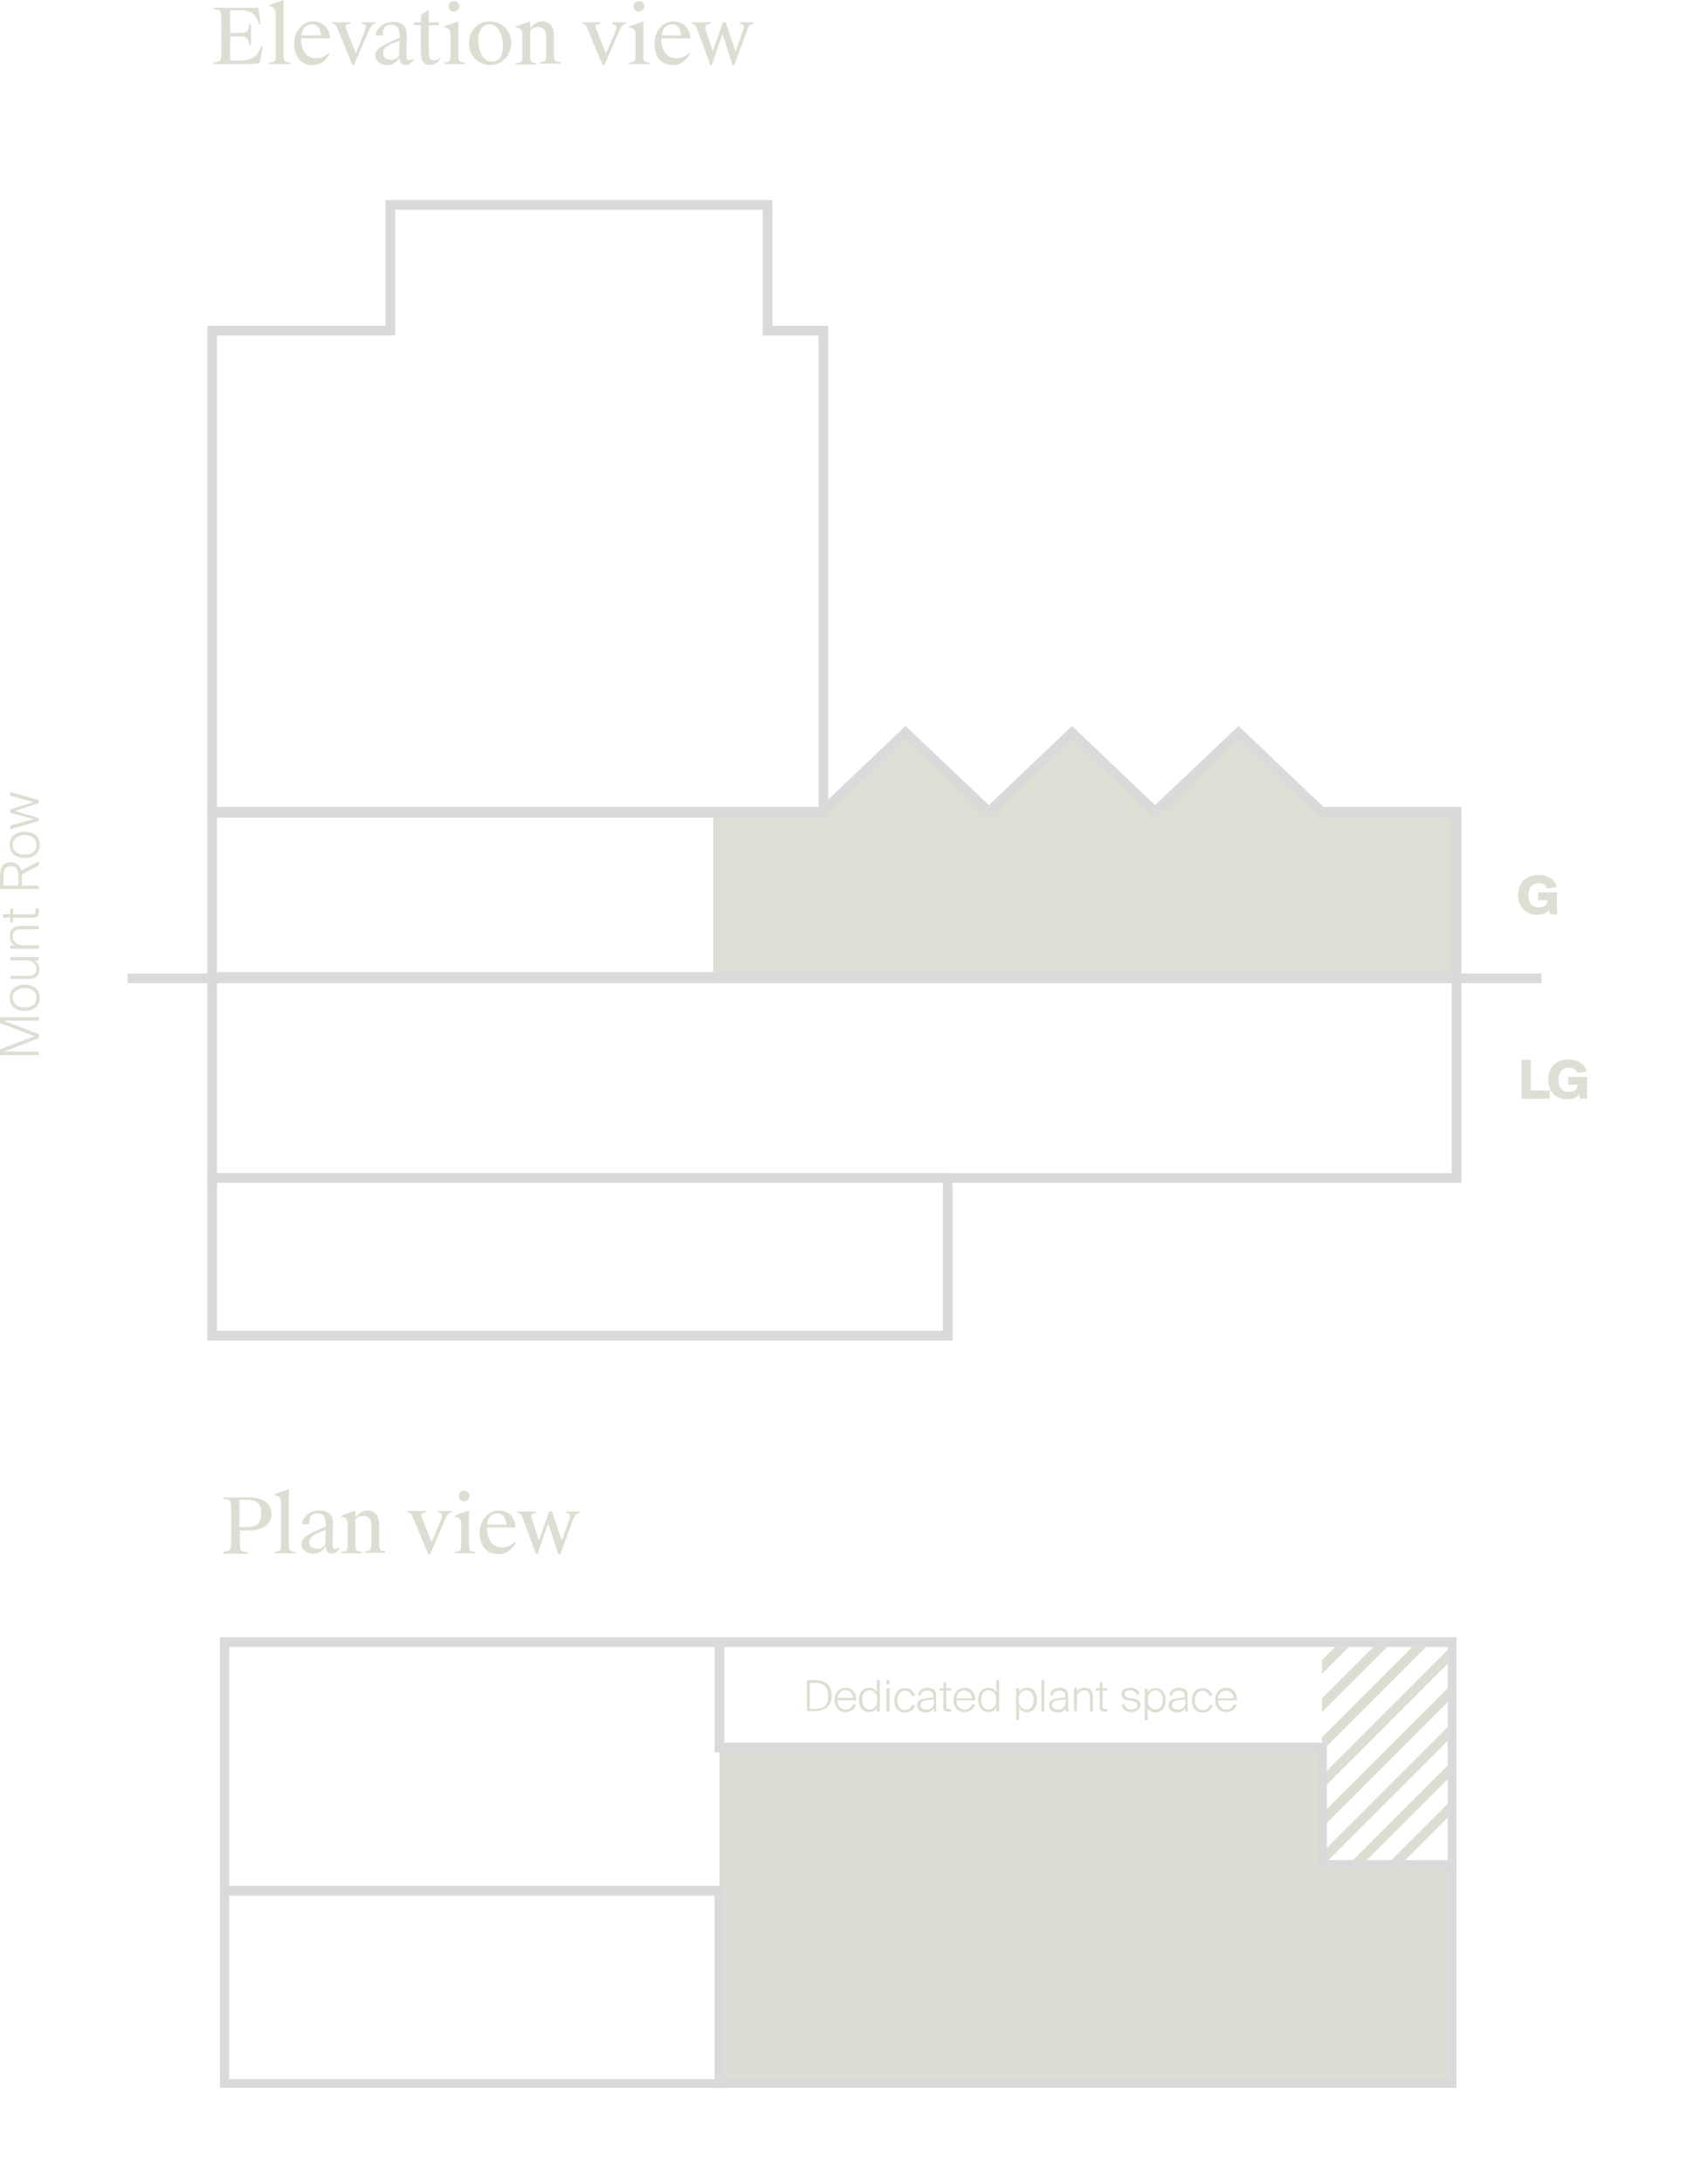 <?xml version="1.0" encoding="utf-8"?>
<!-- Generator: Adobe Illustrator 26.3.1, SVG Export Plug-In . SVG Version: 6.00 Build 0)  -->
<svg version="1.1" id="Layer_2_00000040533224762236696250000013993049982659876798_"
	 xmlns="http://www.w3.org/2000/svg" xmlns:xlink="http://www.w3.org/1999/xlink" x="0px" y="0px" viewBox="0 0 351.8 449.6"
	 style="enable-background:new 0 0 351.8 449.6;" xml:space="preserve">
<style type="text/css">
	.st0{fill:#DEDED4;}
	.st1{opacity:0.97;}
	.st2{clip-path:url(#SVGID_00000027596921290508066020000010924494514605973908_);}
	.st3{fill:#DDDDD3;}
	.st4{fill:none;stroke:#DADADA;stroke-width:2;stroke-miterlimit:10;}
	.st5{clip-path:url(#SVGID_00000176034744218511925110000009700559215458450351_);}
	.st6{fill:none;stroke:#DDDDD3;stroke-width:2;}
	.st7{clip-path:url(#SVGID_00000067958080333122428420000000360770527892850094_);}
	.st8{clip-path:url(#SVGID_00000029016884008751273190000011902687830679987368_);}
	.st9{clip-path:url(#SVGID_00000042696713408557604100000006785150249308693909_);}
	.st10{clip-path:url(#SVGID_00000129179442508031387490000001806083810628269241_);}
</style>
<g id="Layer_1-2">
	<g>
		<path class="st0" d="M8,213.8l-7.2,2.8H8v0.7H0v-1.2l7.1-2.7L0,210.7v-1.2h8v0.7H0.7L8,213V213.8z"/>
		<path class="st0" d="M2,205.5c0-1.4,0.9-2.7,3.1-2.7s3.1,1.3,3.1,2.7s-0.9,2.7-3.1,2.7S2,206.9,2,205.5z M7.5,205.5
			c0-1.1-0.8-2-2.4-2s-2.5,0.9-2.5,2s0.8,2,2.5,2S7.5,206.6,7.5,205.5z"/>
		<path class="st0" d="M7,197.8c0.6,0.3,1.1,0.8,1.1,1.9c0,0.7-0.2,1.1-0.5,1.4c-0.4,0.4-1,0.5-1.8,0.5H2.1V201h3.5
			c0.7,0,1.2-0.1,1.5-0.4c0.3-0.2,0.4-0.6,0.4-1c0-1-0.8-1.8-2.1-1.8H2.1v-0.7H8v0.7H7z"/>
		<path class="st0" d="M3.1,194.8c-0.6-0.3-1.1-0.9-1.1-2c0-0.7,0.2-1.2,0.6-1.6c0.4-0.3,0.9-0.5,1.7-0.5H8v0.7H4.5
			c-0.7,0-1.1,0.1-1.4,0.3c-0.3,0.2-0.5,0.6-0.5,1.2c0,1,0.9,1.8,2.1,1.8H8v0.7H2.1v-0.7L3.1,194.8L3.1,194.8z"/>
		<path class="st0" d="M0.6,189v-0.7h1.5v-1.2h0.6v1.2h3.7c0.8,0,0.9,0,0.9-0.8v-0.4H8v0.6c0,1.1-0.2,1.3-1.4,1.3H2.7v1H2.1v-1H0.6z
			"/>
	</g>
	<g>
		<path class="st0" d="M4.5,180.1c0,0.2,0,0.5,0,0.8v1.5H8v0.7H0v-2.2c0-1.9,0.3-3.3,2.2-3.3c1.3,0,1.9,0.7,2.2,1.7l3.6-1.9v0.8
			L4.5,180.1L4.5,180.1z M0.7,182.4h3.1v-1.6c0-1.3-0.2-2.4-1.6-2.4s-1.5,1.1-1.5,2.4V182.4z"/>
	</g>
	<g>
		<path class="st0" d="M2,174c0-1.4,0.9-2.7,3.1-2.7s3.1,1.3,3.1,2.7s-0.9,2.7-3.1,2.7S2,175.4,2,174z M7.5,174c0-1.1-0.8-2-2.4-2
			s-2.5,0.9-2.5,2s0.8,2,2.5,2S7.5,175.1,7.5,174z"/>
	</g>
	<g>
		<path class="st0" d="M2.1,167.4v-0.7l4.8-1.5l-4.8-1.3v-0.8l5.9,1.7v0.6L3.1,167l4.9,1.5v0.6l-5.9,1.7v-0.8l4.8-1.3L2.1,167.4
			L2.1,167.4z"/>
	</g>
	<g>
		<path class="st0" d="M320.6,182.7l-1.9,0.3c-0.2-0.6-0.7-1.1-1.8-1.1c-1.2,0-2.1,0.8-2.1,2.5s0.9,2.5,2.1,2.5
			c0.9,0,1.8-0.3,1.8-1.4v-0.1h-1.9v-1.6h3.9v4.5h-1.5l-0.1-0.9c-0.5,0.7-1.3,1-2.5,1c-2.4,0-3.9-1.6-3.9-4.1s1.7-4.1,4.1-4.1
			C318.8,180.2,320.3,181.1,320.6,182.7z"/>
	</g>
	<g>
		<path class="st0" d="M315.3,224.6h3.9v1.7h-5.8v-8h1.9V224.6L315.3,224.6z"/>
	</g>
	<g>
		<path class="st0" d="M326.8,220.7l-1.9,0.3c-0.2-0.6-0.7-1.1-1.8-1.1c-1.2,0-2.1,0.8-2.1,2.5s0.9,2.5,2.1,2.5
			c0.9,0,1.8-0.3,1.8-1.4v-0.1H323v-1.6h3.9v4.5h-1.5l-0.1-0.9c-0.5,0.7-1.3,1-2.5,1c-2.4,0-3.9-1.6-3.9-4.1s1.7-4.1,4.1-4.1
			C324.9,218.2,326.4,219.1,326.8,220.7z"/>
	</g>
	<g>
		<g>
			<g class="st1">
				<g>
					<defs>
						<rect id="SVGID_1_" x="139.4" y="145.3" width="167.4" height="56.8"/>
					</defs>
					<clipPath id="SVGID_00000116919035841047259670000014619173052496632724_">
						<use xlink:href="#SVGID_1_"  style="overflow:visible;"/>
					</clipPath>
					<g style="clip-path:url(#SVGID_00000116919035841047259670000014619173052496632724_);">
						<polygon class="st3" points="146.9,201.3 299.4,201.3 299.4,167.3 271.6,167.3 254.5,151.1 237.4,167.3 220.2,151.1 
							203.1,167.3 186,151.1 168.9,167.3 146.9,167.3 						"/>
					</g>
				</g>
			</g>
			<polygon class="st4" points="158.1,68.1 158.1,42.2 80.4,42.2 80.4,68.1 43.7,68.1 43.7,167.4 169.6,167.4 169.6,68.1 			"/>
		</g>
		<polygon class="st4" points="272.2,167.2 300,167.2 300,201.3 43.7,201.3 43.7,167.2 169.4,167.2 186.5,150.9 203.7,167.2 
			220.8,150.9 237.9,167.2 255.1,150.9 		"/>
		<rect x="43.7" y="242.6" class="st4" width="151.5" height="32.5"/>
		<rect x="43.7" y="201.2" class="st4" width="256.3" height="41.4"/>
		<line class="st4" x1="26.3" y1="201.5" x2="317.5" y2="201.5"/>
	</g>
	<g>
		<path class="st3" d="M167.5,346c2.1,0,3.8,0.7,3.8,3.2c0,2.5-1.7,3.2-3.8,3.2h-1.3V346L167.5,346L167.5,346z M167.5,346.6h-0.7
			v5.4h0.7c1.5,0,3.1-0.2,3.1-2.7S169,346.6,167.5,346.6L167.5,346.6z M171.9,350.1c0-1.5,1-2.5,2.3-2.5c1.4,0,2.2,1.1,2.2,2.6h-3.9
			c0,1.2,0.7,1.9,1.7,1.9c0.8,0,1.3-0.4,1.5-1.1l0.6,0.1c-0.2,0.9-1.1,1.5-2.1,1.5C172.8,352.6,171.9,351.6,171.9,350.1L171.9,350.1
			z M172.5,349.7h3.2c0-0.8-0.6-1.6-1.6-1.6C173.3,348.1,172.6,348.7,172.5,349.7z M181.2,352.5h-0.6v-0.8c-0.3,0.6-0.9,0.9-1.7,0.9
			c-1.1,0-2-0.9-2-2.5s0.9-2.5,2.1-2.5c0.6,0,1.3,0.3,1.6,0.9V346h0.6V352.5L181.2,352.5L181.2,352.5z M180.7,350.1
			c0-1.4-0.8-2-1.6-2c-0.9,0-1.5,0.7-1.5,2c0,1.2,0.6,2,1.5,2C179.9,352.1,180.7,351.5,180.7,350.1z M183.2,346v0.9h-0.6V346H183.2z
			 M183.2,347.7v4.8h-0.6v-4.8L183.2,347.7L183.2,347.7z M188.4,349.2l-0.6,0.1c-0.2-0.7-0.7-1.1-1.4-1.1c-0.8,0-1.6,0.7-1.6,2
			s0.7,2,1.6,2c0.8,0,1.3-0.5,1.5-1.1l0.6,0.1c-0.2,0.9-1,1.5-2.1,1.5c-1.4,0-2.2-1-2.2-2.5s0.8-2.5,2.2-2.5
			C187.5,347.6,188.3,348.4,188.4,349.2L188.4,349.2z M189.1,349.1c0.1-0.9,0.8-1.5,1.9-1.5s1.8,0.4,1.8,1.6c0,0.9,0,1.3,0,1.7
			c0,0.6,0,1,0.1,1.6h-0.6l0-0.7c-0.3,0.5-0.7,0.9-1.7,0.9c-1.1,0-1.7-0.7-1.7-1.5c0-0.5,0.2-0.8,0.5-1c0.5-0.3,1.2-0.4,1.8-0.5
			l1-0.1v-0.3c0-1-0.6-1.1-1.3-1.1c-0.8,0-1.2,0.4-1.3,1L189.1,349.1L189.1,349.1z M192.3,350l-1,0.1c-1.2,0.1-1.7,0.4-1.7,1
			c0,0.6,0.5,1,1.2,1c0.9,0,1.6-0.5,1.6-1.8V350z M194.3,346.5h0.6v1.2h1v0.5h-1v3c0,0.6,0,0.8,0.7,0.8h0.3v0.5h-0.5
			c-0.9,0-1.1-0.2-1.1-1.2v-3.1h-0.8v-0.5h0.8L194.3,346.5L194.3,346.5L194.3,346.5z M196.4,350.1c0-1.5,1-2.5,2.3-2.5
			c1.4,0,2.2,1.1,2.2,2.6H197c0,1.2,0.7,1.9,1.7,1.9c0.8,0,1.3-0.4,1.5-1.1l0.6,0.1c-0.2,0.9-1.1,1.5-2.1,1.5
			C197.3,352.6,196.4,351.6,196.4,350.1L196.4,350.1z M197,349.8h3.2c0-0.8-0.6-1.6-1.6-1.6C197.8,348.1,197.1,348.7,197,349.8z
			 M205.8,352.5h-0.6v-0.8c-0.3,0.6-0.9,0.9-1.7,0.9c-1.1,0-2-0.9-2-2.5s0.9-2.5,2.1-2.5c0.6,0,1.3,0.3,1.6,0.9V346h0.6L205.8,352.5
			L205.8,352.5L205.8,352.5z M205.2,350.1c0-1.4-0.8-2-1.6-2c-0.9,0-1.5,0.7-1.5,2c0,1.2,0.6,2,1.5,2
			C204.4,352.1,205.2,351.5,205.2,350.1z M209.9,354.2h-0.6v-6.5h0.6v0.8c0.3-0.6,0.9-0.9,1.7-0.9c1.1,0,2,0.9,2,2.5
			c0,1.6-0.9,2.5-2.1,2.5c-0.6,0-1.3-0.3-1.6-0.9L209.9,354.2L209.9,354.2L209.9,354.2z M209.8,350.1c0,1.4,0.8,2,1.6,2
			c0.9,0,1.5-0.7,1.5-2s-0.6-2-1.5-2C210.7,348.1,209.8,348.7,209.8,350.1z M215.1,352.5h-0.6V346h0.6V352.5z M216.3,349.1
			c0.1-0.9,0.8-1.5,1.9-1.5s1.8,0.4,1.8,1.6c0,0.9,0,1.3,0,1.7c0,0.6,0,1,0.1,1.6h-0.6l0-0.7c-0.3,0.5-0.7,0.9-1.7,0.9
			c-1.1,0-1.7-0.7-1.7-1.5c0-0.5,0.2-0.8,0.5-1c0.5-0.3,1.2-0.4,1.8-0.5l1-0.1v-0.3c0-1-0.6-1.1-1.3-1.1c-0.8,0-1.2,0.4-1.3,1
			L216.3,349.1L216.3,349.1z M219.4,350l-1,0.1c-1.2,0.1-1.7,0.4-1.7,1c0,0.6,0.5,1,1.2,1c0.9,0,1.6-0.5,1.6-1.8V350z M221.8,348.5
			c0.2-0.5,0.7-0.9,1.6-0.9c0.6,0,1,0.2,1.3,0.5c0.3,0.3,0.4,0.8,0.4,1.4v3h-0.6v-2.8c0-0.6-0.1-0.9-0.3-1.2
			c-0.2-0.3-0.5-0.4-0.9-0.4c-0.8,0-1.5,0.7-1.5,1.7v2.6h-0.6v-4.8h0.6L221.8,348.5L221.8,348.5z M226.5,346.5h0.6v1.2h1v0.5h-1v3
			c0,0.6,0,0.8,0.7,0.8h0.3v0.5h-0.5c-0.9,0-1.1-0.2-1.1-1.2v-3.1h-0.8v-0.5h0.8L226.5,346.5L226.5,346.5z M234.1,349
			c-0.2-0.5-0.6-0.9-1.3-0.9c-0.5,0-1.2,0.2-1.2,0.8c0,0.5,0.4,0.7,0.9,0.8l0.7,0.1c0.8,0.1,1.7,0.4,1.7,1.3c0,0.9-0.9,1.5-1.9,1.5
			s-1.8-0.5-2-1.5l0.6-0.1c0.1,0.7,0.7,1.1,1.4,1.1c0.5,0,1.3-0.2,1.3-0.9c0-0.6-0.5-0.7-1.2-0.9l-0.8-0.1c-0.7-0.1-1.3-0.5-1.3-1.3
			c0-0.8,0.8-1.3,1.9-1.3c1,0,1.7,0.6,1.8,1.3L234.1,349L234.1,349z M236.4,351.8c0.3,0.6,0.9,0.9,1.6,0.9c1.2,0,2.1-0.9,2.1-2.5
			c0-1.6-0.9-2.5-2-2.5c-0.7,0-1.3,0.3-1.7,0.9v-0.8h-0.6v6.5h0.6V351.8L236.4,351.8z M239.5,350.1c0,1.2-0.6,2-1.5,2
			c-0.8,0-1.6-0.6-1.6-2c0-1.4,0.8-2,1.6-2C238.9,348.1,239.5,348.9,239.5,350.1z M240.9,349.1c0.1-0.9,0.8-1.5,1.9-1.5
			c1.1,0,1.8,0.4,1.8,1.6c0,0.9,0,1.3,0,1.7c0,0.6,0,1,0.1,1.6h-0.6l0-0.7c-0.3,0.5-0.7,0.9-1.7,0.9c-1.1,0-1.7-0.7-1.7-1.5
			c0-0.5,0.2-0.8,0.5-1c0.5-0.3,1.2-0.4,1.8-0.5l1-0.1v-0.3c0-1-0.6-1.1-1.3-1.1c-0.8,0-1.2,0.4-1.3,1L240.9,349.1L240.9,349.1z
			 M244.1,350l-1,0.1c-1.2,0.1-1.7,0.4-1.7,1c0,0.6,0.5,1,1.2,1c0.9,0,1.6-0.5,1.6-1.8V350z M249.7,349.2l-0.6,0.1
			c-0.2-0.7-0.7-1.1-1.4-1.1c-0.8,0-1.6,0.7-1.6,2s0.7,2,1.6,2s1.3-0.5,1.5-1.1l0.6,0.1c-0.2,0.9-1,1.5-2.1,1.5
			c-1.4,0-2.2-1-2.2-2.5s0.8-2.5,2.2-2.5C248.8,347.6,249.5,348.4,249.7,349.2L249.7,349.2z M250.3,350.1c0-1.5,1-2.5,2.3-2.5
			c1.4,0,2.2,1.1,2.2,2.6h-3.9c0,1.2,0.7,1.9,1.7,1.9c0.8,0,1.3-0.4,1.5-1.1l0.6,0.1c-0.2,0.9-1.1,1.5-2.1,1.5
			C251.1,352.6,250.3,351.6,250.3,350.1L250.3,350.1z M250.9,349.8h3.2c0-0.8-0.6-1.6-1.6-1.6C251.7,348.1,251,348.7,250.9,349.8
			L250.9,349.8z"/>
		<g>
			<defs>
				<rect id="SVGID_00000029004891727383072050000016573564253824243622_" x="272.3" y="338.2" width="26.9" height="45.9"/>
			</defs>
			<clipPath id="SVGID_00000177453577241099117100000001821809282493269906_">
				<use xlink:href="#SVGID_00000029004891727383072050000016573564253824243622_"  style="overflow:visible;"/>
			</clipPath>
			<g style="clip-path:url(#SVGID_00000177453577241099117100000001821809282493269906_);">
				<path class="st6" d="M258.9,412.2l47.3-47.3 M258.9,404.3l47.3-47.3 M258.9,396.4l47.3-47.3 M258.9,388.4l47.3-47.3
					 M258.9,380.5l47.3-47.3 M258.9,372.6l47.3-47.3 M258.9,364.6l47.3-47.3 M258.9,356.7l47.3-47.3"/>
			</g>
		</g>
		<g>
			<g>
				<defs>
					<rect id="SVGID_00000063597951014226918080000016869674842162018197_" x="45.3" y="333.4" width="254.7" height="96.6"/>
				</defs>
				<clipPath id="SVGID_00000090267779986328125530000017955467647161429908_">
					<use xlink:href="#SVGID_00000063597951014226918080000016869674842162018197_"  style="overflow:visible;"/>
				</clipPath>
				<g style="clip-path:url(#SVGID_00000090267779986328125530000017955467647161429908_);">
					<polygon class="st3" points="299.2,429.2 148.2,429.2 148.2,359.8 272.3,359.9 272.3,384.1 299.2,384.1 					"/>
				</g>
			</g>
			<g>
				<defs>
					<rect id="SVGID_00000057834135893972310480000017279850946711315608_" x="45.3" y="333.4" width="254.7" height="96.6"/>
				</defs>
				<clipPath id="SVGID_00000119092461046629731030000012748728069720390833_">
					<use xlink:href="#SVGID_00000057834135893972310480000017279850946711315608_"  style="overflow:visible;"/>
				</clipPath>
				<g style="clip-path:url(#SVGID_00000119092461046629731030000012748728069720390833_);">
					<polygon class="st4" points="272.3,359.9 272.3,384.1 299.2,384.1 299.2,429.2 148.2,429.2 148.2,389.4 46.2,389.4 46.2,338.2 
						148.2,338.2 148.2,359.9 					"/>
				</g>
			</g>
			<g>
				<defs>
					<rect id="SVGID_00000028317676920734081080000011592531891272965263_" x="45.3" y="333.4" width="254.7" height="96.6"/>
				</defs>
				<clipPath id="SVGID_00000121989959125457622600000002677620317926744473_">
					<use xlink:href="#SVGID_00000028317676920734081080000011592531891272965263_"  style="overflow:visible;"/>
				</clipPath>
				<g style="clip-path:url(#SVGID_00000121989959125457622600000002677620317926744473_);">
					<rect x="46.2" y="389.4" class="st4" width="102" height="39.8"/>
				</g>
			</g>
			<g>
				<defs>
					<rect id="SVGID_00000004545075523538742090000008228032111641584269_" x="45.3" y="333.4" width="254.7" height="96.6"/>
				</defs>
				<clipPath id="SVGID_00000147936040261589950330000016932308174866872237_">
					<use xlink:href="#SVGID_00000004545075523538742090000008228032111641584269_"  style="overflow:visible;"/>
				</clipPath>
				<g style="clip-path:url(#SVGID_00000147936040261589950330000016932308174866872237_);">
					<polyline class="st4" points="148.2,338.2 299.2,338.2 299.2,384.7 					"/>
				</g>
			</g>
		</g>
	</g>
	<g>
		<path class="st3" d="M49.9,13.2H44v-0.3c1.4-0.2,1.6-0.2,1.6-2.1V3.9c0-1.8-0.2-1.9-1.6-2V1.6h5.7c1,0,2.3,0,3.5,0L53.7,5h-0.3
			c-0.9-2.8-2.2-2.9-5.1-2.9h-0.9v4.7h2.3c0.9,0,1.5-0.4,1.7-1.8h0.3v4.3h-0.3c-0.2-1.3-0.7-1.8-1.7-1.8h-2.3v4.3
			c0,0.6,0.1,0.7,0.7,0.7h0.3c3.1,0,4.5-0.3,5.4-3h0.3l-0.6,3.5C52.2,13.2,50.9,13.2,49.9,13.2z"/>
	</g>
	<g>
		<path class="st3" d="M55.5,1.3V1l2.9-1c0,0.9,0,1.9,0,3.5v7.4c0,1.6,0,1.9,1.3,2v0.3h-4.2v-0.3c1.3-0.1,1.3-0.4,1.3-2v-8
			C56.7,1.8,56.3,1.3,55.5,1.3z"/>
	</g>
	<g>
		<path class="st3" d="M60.6,8.9c0-2.5,1.8-4.5,3.9-4.5c1.8,0,3.3,1.1,3.5,3.5h-6V8c0,2.3,1.1,4,3.1,4c1.2,0,2-0.5,2.6-1.1l0.2,0.2
			c-0.5,1-1.7,2.3-3.5,2.3C61.8,13.4,60.6,11.5,60.6,8.9z M62.1,7.3h4C66,5.9,65.4,5,64.2,5C63.2,5,62.3,5.6,62.1,7.3z"/>
	</g>
	<g>
		<path class="st3" d="M72.6,13.4l-3.1-7.5c-0.3-0.8-0.5-1-1.1-1.1V4.6h3.8v0.3c-1.2,0.1-1.2,0.5-0.8,1.3l1.9,4.8L74.9,7
			c0.7-1.6,0.6-2-0.4-2.1V4.6h2.8v0.3c-0.7,0.1-0.9,0.5-1.4,1.6l-3,6.9H72.6z"/>
	</g>
	<g>
		<path class="st3" d="M84.3,12.4c0.3,0,0.5-0.1,0.7-0.3l0.2,0.2c-0.4,0.5-0.8,1.1-1.6,1.1c-0.7,0-1.3-0.3-1.3-1.6
			c-0.5,0.9-1.3,1.6-2.6,1.6s-2.4-0.9-2.4-1.9c0-1,0.7-1.7,2.1-2.4c0.8-0.4,1.7-0.8,2.9-1.3l0-0.4c0-1.7-0.6-2.3-1.7-2.3
			c-1.5,0-1.8,0.9-1.7,2.2h-1.5c0-1.3,1.5-2.8,3.6-2.8c1.5,0,2.8,0.6,2.8,2.7l-0.1,4.1C83.7,12.2,83.9,12.3,84.3,12.4L84.3,12.4z
			 M82.2,11.4l0.1-3c-2.9,0.9-3.4,1.8-3.4,2.5c0,0.9,0.6,1.4,1.6,1.4C81.2,12.4,81.8,12.1,82.2,11.4z"/>
		<path class="st3" d="M86.7,10.9V5.2h-1.4V4.6h1.4V3.1L88.3,2v2.6h2.1v0.6h-2.1v5.5c0,1.2,0.3,1.7,1.1,1.7c0.4,0,0.9-0.1,1.2-0.5
			l0.1,0.1c-0.4,0.7-1,1.4-2.1,1.4C87.5,13.4,86.7,12.7,86.7,10.9z"/>
	</g>
	<g>
		<path class="st3" d="M94.4,10.9c0,1.6,0,1.9,1.3,2v0.3h-4.2v-0.3c1.3-0.1,1.3-0.4,1.3-2V7.3c0-1.1-0.4-1.6-1.3-1.6V5.4l2.9-1
			c0,0.8,0,1.9,0,3.5C94.4,7.9,94.4,10.9,94.4,10.9z M92.4,1.3c0-0.6,0.5-1.1,1.1-1.1s1.1,0.5,1.1,1.1s-0.5,1.1-1.1,1.1
			S92.4,2,92.4,1.3z"/>
	</g>
	<g>
		<path class="st3" d="M105.3,8.9c0,2.5-1.9,4.5-4.3,4.5s-4.4-1.8-4.4-4.5s1.9-4.5,4.3-4.5C103.3,4.4,105.3,6.2,105.3,8.9z
			 M98.5,8.3c0,1.6,0.7,4.4,2.8,4.4c1.5,0,2.3-1.2,2.3-3.3c0-1.6-0.7-4.4-2.8-4.4C99.3,5.1,98.5,6.3,98.5,8.3z"/>
		<path class="st3" d="M106.4,5.4l2.8-1l0,1.4c0.6-0.7,1.4-1.4,2.5-1.4c1.4,0,2.4,0.9,2.4,3v3.4c0,1.6,0,1.9,1.3,2v0.3h-4.2v-0.3
			c1.3-0.1,1.3-0.4,1.3-2V7.8c0-1.5-0.5-2.2-1.6-2.2c-0.7,0-1.4,0.2-1.7,0.8v4.6c0,1.6,0,1.9,1.3,2v0.3h-4.2v-0.3
			c1.3-0.1,1.3-0.4,1.3-2V7.3c0-1.1-0.4-1.6-1.3-1.6L106.4,5.4L106.4,5.4L106.4,5.4z"/>
		<path class="st3" d="M124.1,13.4L121,5.9c-0.3-0.8-0.5-1-1.1-1.1V4.6h3.8v0.3c-1.2,0.1-1.2,0.5-0.8,1.3l1.9,4.8l1.7-3.9
			c0.7-1.6,0.6-2-0.4-2.1V4.6h2.8v0.3c-0.7,0.1-0.9,0.5-1.4,1.6l-3,6.9C124.4,13.4,124.1,13.4,124.1,13.4z"/>
	</g>
	<g>
		<path class="st3" d="M132.5,10.9c0,1.6,0,1.9,1.3,2v0.3h-4.2v-0.3c1.3-0.1,1.3-0.4,1.3-2V7.3c0-1.1-0.4-1.6-1.3-1.6V5.4l2.9-1
			c0,0.8,0,1.9,0,3.5C132.5,7.9,132.5,10.9,132.5,10.9z M130.5,1.3c0-0.6,0.5-1.1,1.1-1.1s1.1,0.5,1.1,1.1s-0.5,1.1-1.1,1.1
			S130.5,2,130.5,1.3z"/>
	</g>
	<g>
		<path class="st3" d="M134.8,8.9c0-2.5,1.8-4.5,3.9-4.5c1.8,0,3.3,1.1,3.5,3.5h-6V8c0,2.3,1.1,4,3.1,4c1.2,0,2-0.5,2.6-1.1l0.2,0.2
			c-0.5,1-1.6,2.3-3.5,2.3C136,13.4,134.8,11.5,134.8,8.9z M136.3,7.3h4c-0.1-1.4-0.7-2.3-1.8-2.3C137.4,5,136.5,5.6,136.3,7.3
			L136.3,7.3z"/>
	</g>
	<g>
		<path class="st3" d="M148.8,7l-2.2,6.4h-0.3l-2.7-7.4c-0.3-0.8-0.5-1-1.1-1.1V4.6h3.8v0.3c-1.2,0.1-1.1,0.5-0.9,1.3l1.4,4.4l2.1-6
			h0.6l2,6l1.3-3.6c0.6-1.6,0.6-2-0.4-2.1V4.6h2.8v0.3c-0.7,0.1-1,0.4-1.4,1.6l-2.6,7h-0.3C150.9,13.4,148.8,7,148.8,7z"/>
	</g>
	<g>
		<path class="st3" d="M46,319.6c1.4-0.2,1.6-0.2,1.6-2v-6.9c0-1.8-0.2-1.9-1.6-2v-0.3h1.7c1.2,0,2.4,0,3.2,0c2.7,0,5,0.8,5,3.4
			s-2.2,3.4-5,3.4h-1.5v2.5c0,1.6,0,1.9,1.7,2v0.3H46L46,319.6L46,319.6L46,319.6z M50.7,308.9h-1.4v5.6h1.4c2,0,3.1-0.5,3.1-2.8
			C53.8,309.4,52.7,308.9,50.7,308.9z"/>
		<path class="st3" d="M56.6,308v-0.3l2.9-1c0,0.9,0,1.9,0,3.5v7.4c0,1.6,0,1.9,1.3,2v0.3h-4.2v-0.3c1.3-0.1,1.3-0.4,1.3-2v-8
			C57.9,308.5,57.5,308,56.6,308L56.6,308z"/>
		<path class="st3" d="M69.1,319c0.3,0,0.5-0.1,0.7-0.3l0.2,0.2c-0.4,0.5-0.8,1.1-1.6,1.1c-0.7,0-1.3-0.3-1.3-1.6
			c-0.5,0.9-1.3,1.6-2.6,1.6s-2.4-0.9-2.4-1.9c0-1,0.7-1.7,2.1-2.4c0.8-0.4,1.7-0.8,2.9-1.3l0-0.4c0-1.7-0.6-2.3-1.7-2.3
			c-1.5,0-1.8,0.9-1.7,2.2h-1.5c0-1.3,1.5-2.8,3.6-2.8c1.5,0,2.8,0.6,2.8,2.7l-0.1,4.1C68.5,318.9,68.6,319,69.1,319L69.1,319z
			 M67,318.1l0.1-3c-2.9,0.9-3.4,1.8-3.4,2.5c0,0.9,0.6,1.4,1.6,1.4C65.9,319.1,66.5,318.8,67,318.1z"/>
		<path class="st3" d="M70.4,312.1l2.8-1l0,1.4c0.6-0.7,1.4-1.4,2.5-1.4c1.4,0,2.4,0.9,2.4,3v3.4c0,1.6,0,1.9,1.3,2v0.3h-4.2v-0.3
			c1.3-0.1,1.3-0.4,1.3-2v-3.1c0-1.5-0.5-2.2-1.6-2.2c-0.7,0-1.4,0.2-1.7,0.8v4.6c0,1.6,0,1.9,1.3,2v0.3h-4.2v-0.3
			c1.3-0.1,1.3-0.4,1.3-2V314c0-1.1-0.4-1.6-1.3-1.6L70.4,312.1C70.4,312.1,70.4,312.1,70.4,312.1z"/>
		<path class="st3" d="M88.2,320.1l-3.1-7.5c-0.3-0.8-0.5-1-1.1-1.1v-0.3h3.8v0.3c-1.2,0.1-1.2,0.5-0.8,1.3l1.9,4.8l1.7-4
			c0.7-1.6,0.6-2-0.4-2.1v-0.3h2.8v0.3c-0.7,0.1-0.9,0.5-1.4,1.6l-3,7H88.2z"/>
	</g>
	<g>
		<path class="st3" d="M96.6,317.6c0,1.6,0,1.9,1.3,2v0.3h-4.2v-0.3c1.3-0.1,1.3-0.4,1.3-2V314c0-1.1-0.4-1.6-1.3-1.6v-0.3l2.9-1
			c0,0.9,0,1.9,0,3.5V317.6z M94.5,308.1c0-0.6,0.5-1.1,1.1-1.1s1.1,0.5,1.1,1.1s-0.5,1.1-1.1,1.1S94.5,308.7,94.5,308.1z"/>
	</g>
	<g>
		<path class="st3" d="M98.8,315.6c0-2.5,1.8-4.5,3.9-4.5c1.8,0,3.3,1.1,3.5,3.5h-5.9v0.1c0,2.3,1.1,4,3.1,4c1.2,0,2-0.5,2.6-1.1
			l0.2,0.2c-0.5,1-1.7,2.3-3.5,2.3C100.1,320.1,98.8,318.2,98.8,315.6L98.8,315.6z M100.3,314h4c-0.1-1.4-0.7-2.3-1.8-2.3
			C101.4,311.7,100.5,312.3,100.3,314z"/>
	</g>
	<g>
		<path class="st3" d="M112.9,313.7l-2.2,6.4h-0.3l-2.7-7.4c-0.3-0.8-0.5-1-1.1-1.1v-0.3h3.8v0.3c-1.2,0.1-1.1,0.5-0.8,1.3l1.4,4.4
			l2.1-6h0.6l2,6l1.3-3.6c0.6-1.6,0.6-2-0.4-2.1v-0.3h2.8v0.3c-0.7,0.1-1,0.4-1.4,1.5l-2.6,7H115L112.9,313.7L112.9,313.7z"/>
	</g>
</g>
</svg>
